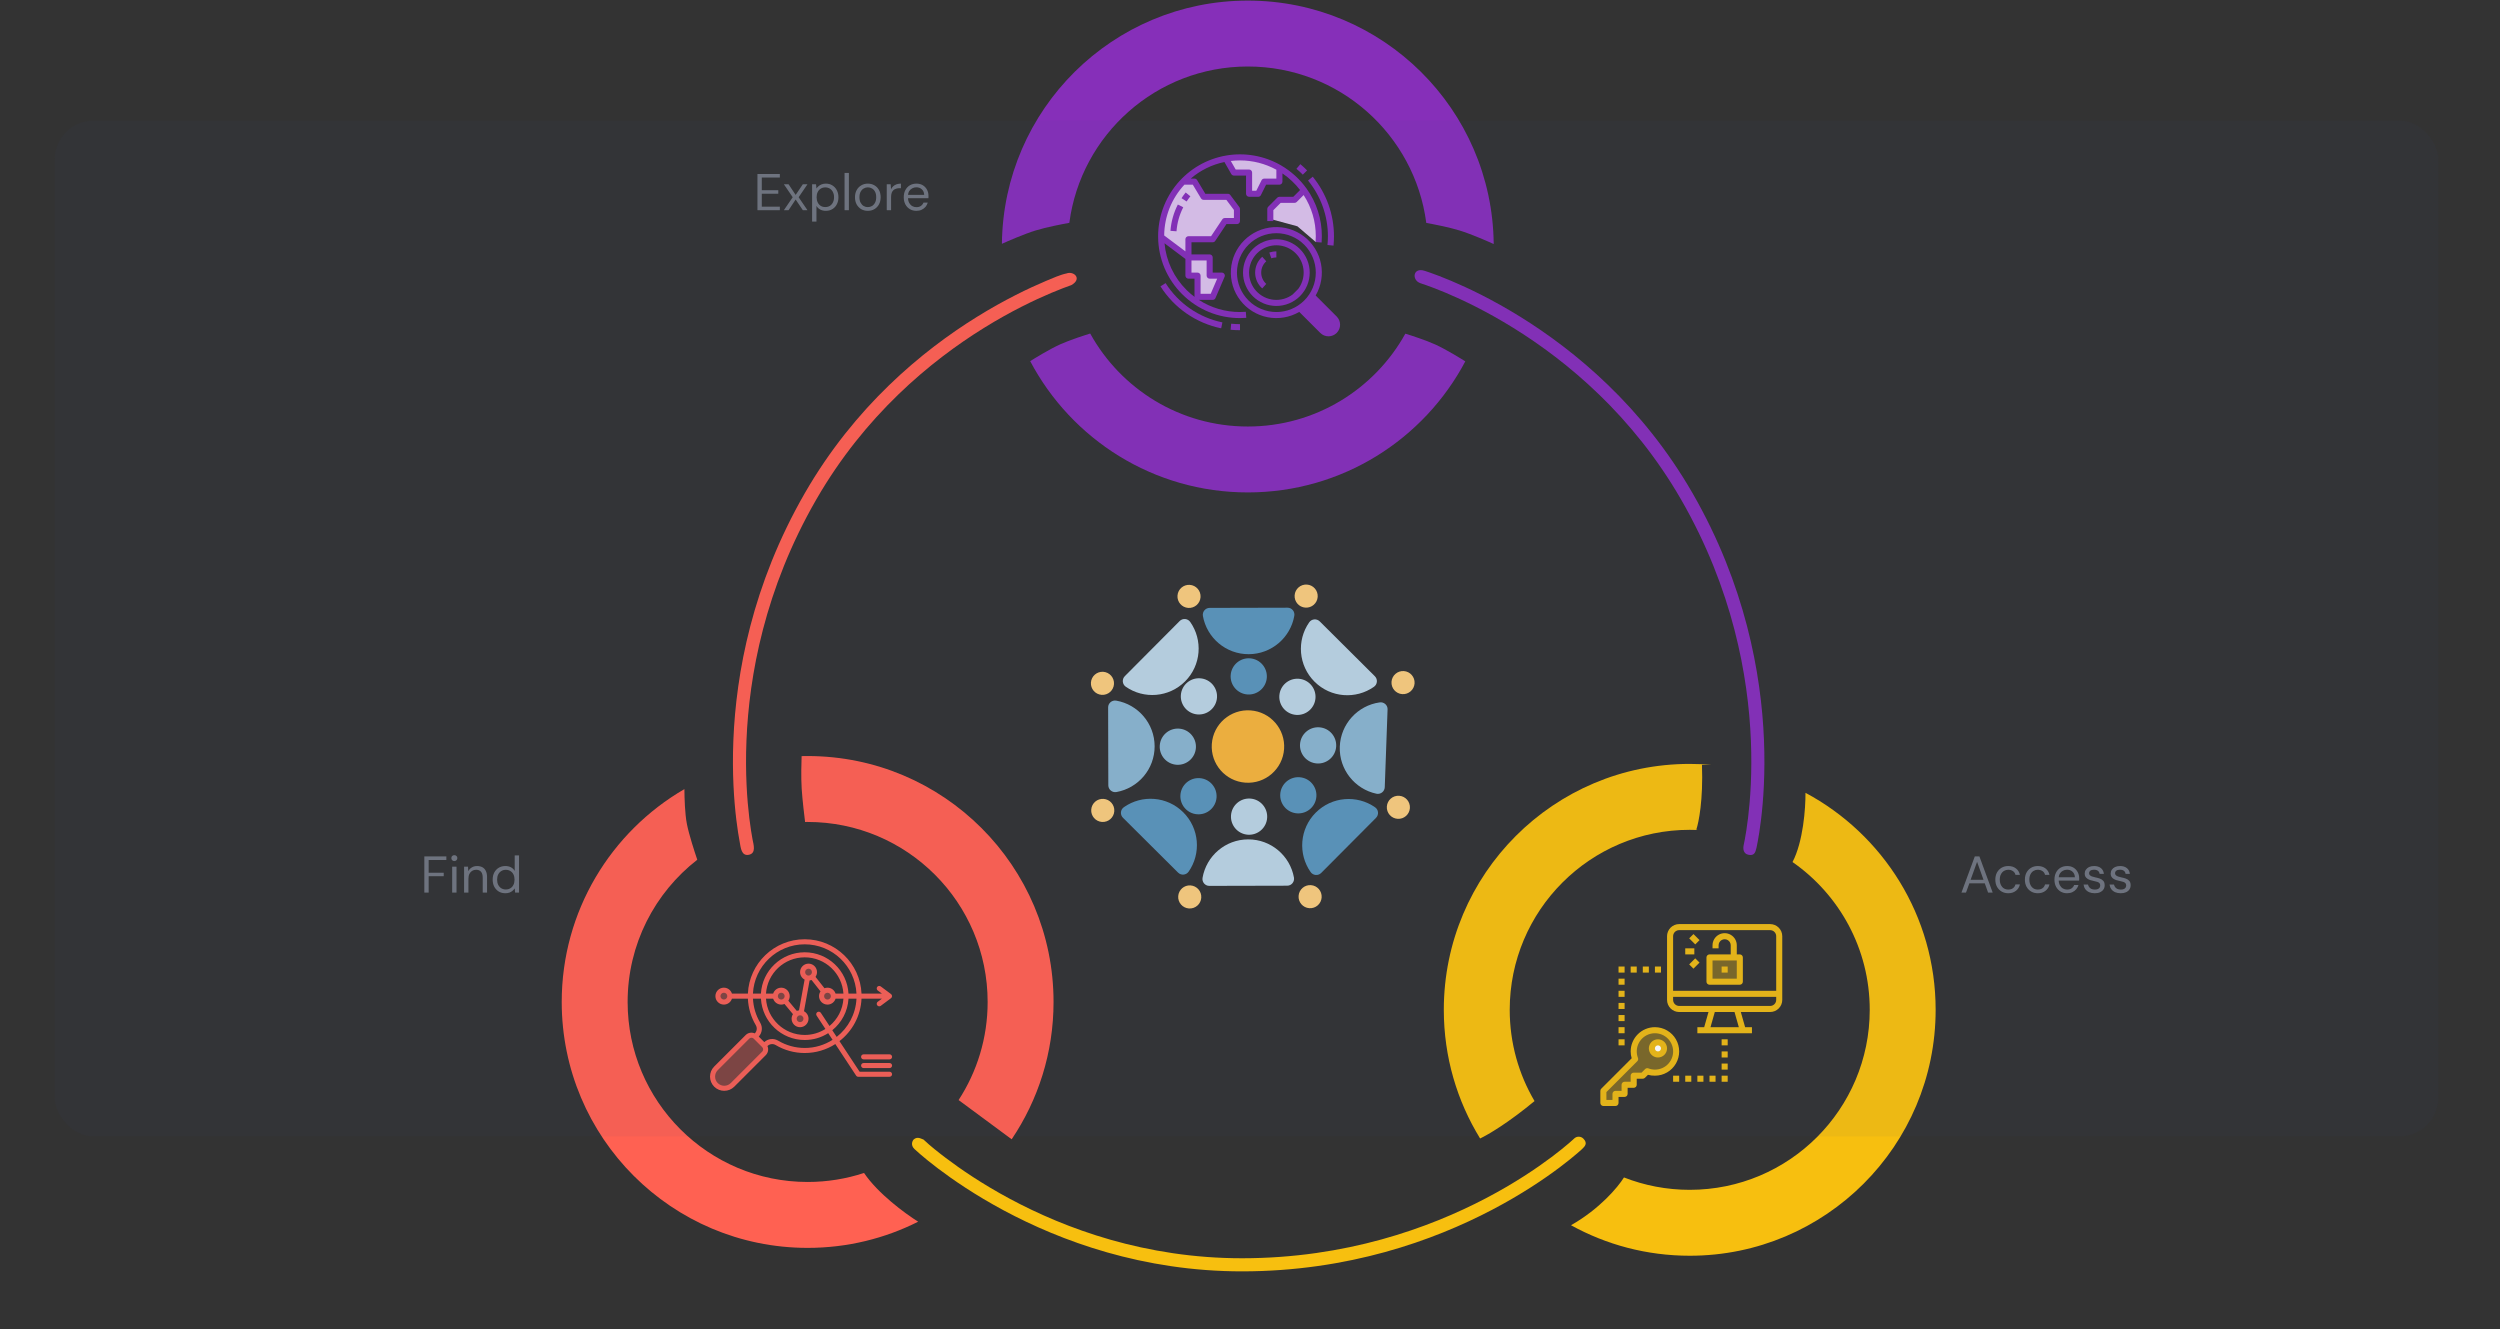 <svg width="773" height="411" viewBox="0 0 773 411" fill="none" xmlns="http://www.w3.org/2000/svg">
<rect x="0" y="0" width="773" height="411" fill="#333333" stroke="none"/>
<path fill-rule="evenodd" clip-rule="evenodd" d="M249.721 254.149C249.457 254.149 249.194 254.151 248.931 254.155C248.721 252.458 248.09 247.221 247.879 243.875C247.653 240.284 247.799 235.405 247.858 233.792C248.477 233.778 249.098 233.77 249.721 233.77C291.715 233.77 325.758 267.813 325.758 309.807C325.758 325.531 320.985 340.141 312.808 352.266L296.397 340.136C302.078 331.411 305.379 320.995 305.379 309.807C305.379 279.068 280.46 254.149 249.721 254.149ZM267.161 362.678C261.675 364.486 255.812 365.465 249.721 365.465C218.982 365.465 194.063 340.546 194.063 309.807C194.063 291.927 202.495 276.015 215.599 265.833C214.799 263.474 213.028 258.08 212.375 254.705C211.77 251.576 211.639 246.785 211.619 243.991C188.937 257.15 173.684 281.697 173.684 309.807C173.684 351.801 207.727 385.844 249.721 385.844C262.011 385.844 273.62 382.928 283.894 377.75C279.735 375.132 271.452 369.033 267.161 362.678Z" fill="#FF6152"/>
<path opacity="0.4" fill-rule="evenodd" clip-rule="evenodd" d="M250.06 301.679C250.819 301.679 251.435 301.064 251.435 300.304C251.435 299.545 250.819 298.929 250.06 298.929C249.301 298.929 248.685 299.545 248.685 300.304C248.685 301.064 249.301 301.679 250.06 301.679ZM225.247 307.992C225.247 308.751 224.632 309.367 223.872 309.367C223.113 309.367 222.497 308.751 222.497 307.992C222.497 307.232 223.113 306.617 223.872 306.617C224.632 306.617 225.247 307.232 225.247 307.992ZM242.81 307.992C242.81 308.751 242.194 309.367 241.435 309.367C240.676 309.367 240.06 308.751 240.06 307.992C240.06 307.232 240.676 306.617 241.435 306.617C242.194 306.617 242.81 307.232 242.81 307.992ZM256.06 309.367C256.819 309.367 257.435 308.751 257.435 307.992C257.435 307.232 256.819 306.617 256.06 306.617C255.301 306.617 254.685 307.232 254.685 307.992C254.685 308.751 255.301 309.367 256.06 309.367ZM248.685 315.225C248.685 315.984 248.069 316.6 247.31 316.6C246.551 316.6 245.935 315.984 245.935 315.225C245.935 314.465 246.551 313.85 247.31 313.85C248.069 313.85 248.685 314.465 248.685 315.225Z" fill="#F46055"/>
<path opacity="0.4" d="M220.341 331.945L221.185 335.382L222.466 336.476L225.872 336.007L236.529 325.726L236.685 323.945L233.341 320.476L231.591 320.195L220.341 331.945Z" fill="#F46055"/>
<path d="M275.046 331.373H265.793L259.563 321.916C263.529 318.846 266.149 314.121 266.383 308.786H272.688L271.392 309.752C271.045 310.01 270.975 310.499 271.233 310.846C271.387 311.053 271.622 311.16 271.861 311.16C272.022 311.16 272.187 311.109 272.327 311.006L275.512 308.632C275.709 308.484 275.826 308.252 275.826 308.003C275.826 307.757 275.709 307.523 275.512 307.375L272.327 305.001C271.98 304.743 271.49 304.816 271.233 305.161C270.975 305.507 271.045 305.997 271.392 306.255L272.688 307.221H266.383C265.973 297.885 258.25 290.416 248.815 290.416C239.379 290.416 231.656 297.885 231.246 307.221H226.317C225.984 306.157 224.991 305.386 223.819 305.386C222.375 305.386 221.201 306.56 221.201 308.003C221.201 309.447 222.375 310.621 223.819 310.621C224.991 310.621 225.984 309.848 226.317 308.786H231.246C231.375 311.681 232.212 314.498 233.688 316.982C234.183 317.814 234.061 318.834 233.384 319.523C232.455 319.106 231.323 319.277 230.564 320.038L220.824 329.779C219.11 331.492 219.11 334.281 220.824 335.997C221.681 336.855 222.806 337.284 223.931 337.284C225.059 337.284 226.184 336.855 227.039 335.997L236.78 326.256C237.541 325.495 237.71 324.365 237.295 323.437C237.984 322.76 239.004 322.638 239.836 323.132C242.543 324.742 245.648 325.593 248.815 325.593C252.3 325.593 255.549 324.576 258.283 322.821L264.715 332.587C264.86 332.807 265.104 332.938 265.369 332.938H275.044C275.475 332.938 275.827 332.589 275.827 332.155C275.827 331.724 275.477 331.372 275.044 331.372L275.046 331.373ZM258.703 320.609L257.344 318.546C260.224 316.212 262.132 312.722 262.357 308.789H264.823C264.591 313.58 262.247 317.825 258.703 320.609H258.703ZM252.497 314.027L255.213 318.155C253.359 319.326 251.168 320.006 248.817 320.006C242.463 320.006 237.249 315.042 236.845 308.789H239.06C239.393 309.851 240.386 310.624 241.558 310.624C241.912 310.624 242.25 310.554 242.557 310.427L245.182 313.577C244.917 313.988 244.762 314.473 244.762 314.995C244.762 316.439 245.936 317.613 247.38 317.613C248.824 317.613 249.998 316.439 249.998 314.995C249.998 313.99 249.429 313.116 248.597 312.677L250.324 303.168C250.537 303.143 250.741 303.091 250.933 303.016L253.701 306.529C253.413 306.949 253.244 307.46 253.244 308.006C253.244 309.45 254.418 310.624 255.862 310.624C257.034 310.624 258.028 309.85 258.361 308.789H260.791C260.573 312.178 258.94 315.187 256.481 317.233L253.802 313.167C253.565 312.806 253.08 312.707 252.719 312.944C252.358 313.181 252.26 313.666 252.497 314.027L252.497 314.027ZM258.361 307.226C258.028 306.164 257.034 305.391 255.862 305.391C255.534 305.391 255.22 305.451 254.929 305.562L252.161 302.048C252.45 301.629 252.618 301.118 252.618 300.572C252.618 299.128 251.444 297.954 250.001 297.954C248.557 297.954 247.383 299.128 247.383 300.572C247.383 301.577 247.952 302.451 248.784 302.89L247.057 312.399C246.82 312.429 246.593 312.488 246.382 312.577L243.757 309.427C244.022 309.017 244.176 308.532 244.176 308.009C244.176 306.565 243.002 305.391 241.558 305.391C240.386 305.391 239.393 306.164 239.06 307.226H236.845C237.251 300.973 242.463 296.009 248.817 296.009C255.171 296.009 260.386 300.973 260.789 307.226H258.359L258.361 307.226ZM255.862 306.954C256.443 306.954 256.917 307.427 256.917 308.009C256.917 308.59 256.443 309.063 255.862 309.063C255.281 309.063 254.807 308.59 254.807 308.009C254.807 307.427 255.281 306.954 255.862 306.954ZM250.001 301.626C249.419 301.626 248.946 301.153 248.946 300.572C248.946 299.99 249.419 299.517 250.001 299.517C250.582 299.517 251.055 299.99 251.055 300.572C251.055 301.153 250.582 301.626 250.001 301.626ZM247.38 313.94C247.962 313.94 248.435 314.414 248.435 314.995C248.435 315.576 247.962 316.05 247.38 316.05C246.799 316.05 246.326 315.576 246.326 314.995C246.326 314.414 246.799 313.94 247.38 313.94ZM241.558 309.061C240.977 309.061 240.504 308.587 240.504 308.006C240.504 307.425 240.977 306.951 241.558 306.951C242.14 306.951 242.613 307.425 242.613 308.006C242.613 308.587 242.14 309.061 241.558 309.061ZM248.817 291.984C257.391 291.984 264.412 298.753 264.82 307.225H262.355C261.949 300.11 256.031 294.445 248.815 294.445C241.599 294.445 235.683 300.11 235.276 307.225H232.81C233.22 298.753 240.24 291.984 248.813 291.984H248.817ZM223.824 309.061C223.243 309.061 222.769 308.587 222.769 308.006C222.769 307.425 223.243 306.951 223.824 306.951C224.405 306.951 224.879 307.425 224.879 308.006C224.879 308.587 224.405 309.061 223.824 309.061ZM235.681 325.15L225.94 334.891C224.836 335.995 223.039 335.995 221.935 334.891C220.831 333.787 220.831 331.989 221.935 330.885L231.675 321.145C232.05 320.77 232.662 320.77 233.037 321.145L235.683 323.791C236.058 324.166 236.058 324.775 235.683 325.152L235.681 325.15ZM248.82 324.027C245.935 324.027 243.106 323.252 240.64 321.787C239.231 320.948 237.516 321.126 236.316 322.216L234.609 320.51C235.699 319.31 235.875 317.594 235.038 316.185C233.705 313.942 232.945 311.399 232.819 308.788H235.282C235.688 315.904 241.606 321.569 248.822 321.569C251.489 321.569 253.978 320.795 256.078 319.459L257.433 321.515C254.944 323.106 251.991 324.03 248.822 324.03L248.82 324.027ZM275.832 326.779C275.832 327.21 275.483 327.562 275.049 327.562H267.027C266.595 327.562 266.244 327.213 266.244 326.779C266.244 326.348 266.593 325.996 267.027 325.996H275.049C275.48 325.996 275.832 326.345 275.832 326.779ZM275.832 329.467C275.832 329.899 275.483 330.25 275.049 330.25H267.027C266.595 330.25 266.244 329.901 266.244 329.467C266.244 329.036 266.593 328.685 267.027 328.685H275.049C275.48 328.685 275.832 329.034 275.832 329.467Z" fill="#F46055"/>
<path fill-rule="evenodd" clip-rule="evenodd" d="M385.822 152.258C414.99 152.258 440.322 135.835 453.075 111.731C451.671 110.849 447.084 108.012 443.75 106.5C440.725 105.128 436.096 103.65 434.535 103.165C425.044 120.288 406.786 131.879 385.822 131.879C364.842 131.879 346.573 120.27 337.088 103.126C335.662 103.568 330.858 105.09 327.75 106.5C324.497 107.975 320.051 110.711 318.533 111.663C331.275 135.804 356.627 152.258 385.822 152.258ZM309.789 75.391C310.234 33.779 344.105 0.184 385.822 0.184C427.561 0.184 461.445 33.814 461.855 75.456C460.066 74.648 454.93 72.378 451.25 71.25C447.948 70.237 443.088 69.306 441.006 68.928C437.435 41.635 414.089 20.563 385.822 20.563C357.564 20.563 334.224 41.622 330.641 68.902C328.65 69.261 323.633 70.213 320.25 71.25C316.665 72.349 311.697 74.532 309.789 75.391Z" fill="#862FB9"/>
<path d="M409.279 102.664L401.904 95.226L405.716 91.664L413.404 98.601V101.226L411.779 103.039L409.279 102.664Z" fill="#862FB9"/>
<path d="M392.654 64.476V67.664L401.154 69.976L406.779 74.789H407.654L408.091 72.289L406.779 65.789L403.404 59.039L400.216 61.726H395.654L392.654 64.476Z" fill="#DBC1EA"/>
<path d="M395.404 56.101V52.226L386.779 48.914H379.341L381.591 53.476H386.466V59.914H388.716L390.779 56.539L395.404 56.101Z" fill="#DBC1EA"/>
<path d="M369.341 56.414H366.216L363.216 59.226L360.029 66.664L359.279 73.539L367.341 80.226L367.654 85.476H370.154V91.914L374.716 92.226L377.466 84.914H374.154V79.289H367.654V74.351L374.716 74.039L378.841 68.601L382.529 68.101V64.664L379.591 60.726H372.029L369.341 56.414Z" fill="#DBC1EA"/>
<path d="M365.585 91.017C367.928 93.351 370.707 95.199 373.765 96.458C376.822 97.716 380.098 98.359 383.404 98.351C384.051 98.351 384.706 98.326 385.35 98.277L385.208 96.408C384.611 96.453 384.004 96.476 383.404 96.476C378.888 96.487 374.466 95.184 370.677 92.726H374.967C375.15 92.726 375.329 92.672 375.483 92.571C375.636 92.47 375.756 92.326 375.828 92.158L378.641 85.595C378.765 85.306 378.735 84.973 378.562 84.71C378.388 84.447 378.094 84.288 377.779 84.288H374.967V79.601C374.967 79.352 374.868 79.114 374.692 78.938C374.516 78.762 374.278 78.663 374.029 78.663H368.404V74.913H374.967C375.28 74.913 375.573 74.757 375.747 74.496L379.218 69.289H382.467C382.715 69.289 382.954 69.19 383.129 69.014C383.305 68.838 383.404 68.6 383.404 68.351V64.601C383.404 64.398 383.338 64.201 383.217 64.039L380.404 60.289C380.227 60.053 379.949 59.914 379.654 59.914H372.685L370.145 55.681C369.976 55.399 369.671 55.226 369.341 55.226H368.167C371.15 52.66 374.737 50.895 378.59 50.097L380.715 53.816C380.797 53.96 380.916 54.079 381.059 54.162C381.202 54.245 381.364 54.289 381.529 54.289H385.279V59.914C385.279 60.162 385.378 60.401 385.554 60.577C385.729 60.752 385.968 60.851 386.217 60.851H389.029C389.203 60.851 389.374 60.803 389.522 60.711C389.67 60.62 389.79 60.489 389.868 60.333L391.483 57.101H395.592C395.84 57.101 396.079 57.002 396.254 56.827C396.43 56.651 396.529 56.412 396.529 56.164V53.622C398.608 55.034 400.45 56.767 401.986 58.756L399.891 60.851H395.592C395.343 60.851 395.104 60.95 394.929 61.126L392.116 63.938C391.94 64.114 391.842 64.353 391.842 64.601V68.351H393.717V64.99L395.98 62.726H400.279C400.528 62.726 400.766 62.627 400.942 62.452L403.086 60.308V60.308C405.547 64.097 406.852 68.521 406.842 73.039C406.842 73.641 406.818 74.247 406.773 74.843L408.643 74.985C408.692 74.343 408.717 73.688 408.717 73.039L408.717 73.039C408.729 67.75 407.073 62.592 403.985 58.299C401.879 55.373 399.179 52.924 396.061 51.114C390.907 48.139 384.869 47.075 379.009 48.109C373.148 49.143 367.839 52.209 364.014 56.767C360.188 61.327 358.092 67.088 358.092 73.039C358.092 73.122 358.092 73.205 358.093 73.284C358.14 79.955 360.835 86.334 365.586 91.018L365.585 91.017ZM366.905 89.686H366.905C362.989 85.824 360.567 80.701 360.068 75.225L366.529 80.07V85.226C366.529 85.474 366.628 85.713 366.803 85.888C366.979 86.064 367.218 86.163 367.466 86.163H369.341V91.791C368.483 91.145 367.669 90.441 366.905 89.685L366.905 89.686ZM374.029 86.163H376.357L374.348 90.851H371.216V85.226C371.216 84.977 371.117 84.739 370.941 84.563C370.766 84.387 370.527 84.288 370.278 84.288H368.403V80.538H373.091V85.226C373.091 85.475 373.19 85.713 373.366 85.889C373.541 86.065 373.78 86.163 374.029 86.163ZM394.654 52.476V55.226H390.904C390.73 55.226 390.559 55.275 390.411 55.366C390.263 55.458 390.143 55.589 390.065 55.744L388.449 58.976H387.154V53.351C387.154 53.103 387.055 52.864 386.879 52.688C386.703 52.513 386.465 52.414 386.216 52.414H382.073L380.564 49.773C381.506 49.659 382.454 49.602 383.404 49.601C387.335 49.6 391.204 50.589 394.654 52.476ZM366.22 57.101H368.811L371.35 61.334C371.519 61.616 371.824 61.789 372.154 61.789H379.185L381.528 64.914V67.414H378.716C378.402 67.414 378.11 67.57 377.936 67.831L374.464 73.039H367.466C367.217 73.039 366.979 73.137 366.803 73.313C366.627 73.489 366.529 73.727 366.529 73.976V77.726L359.969 72.806C360.015 66.974 362.245 61.37 366.22 57.101L366.22 57.101Z" fill="#862FB9"/>
<path d="M368.064 60.696L366.604 59.518C366.149 60.083 365.722 60.669 365.326 61.276L366.896 62.301C367.258 61.747 367.648 61.211 368.064 60.696L368.064 60.696Z" fill="#862FB9"/>
<path d="M363.775 71.515C363.968 68.926 364.677 66.402 365.86 64.09L364.19 63.237V63.237C362.894 65.769 362.117 68.535 361.905 71.372L363.775 71.515Z" fill="#862FB9"/>
<path d="M413.291 97.851L406.805 91.365C408.526 88.411 409.112 84.931 408.455 81.576C407.798 78.221 405.942 75.22 403.234 73.134C400.525 71.047 397.15 70.018 393.739 70.238C390.327 70.459 387.112 71.913 384.695 74.331C382.277 76.748 380.822 79.963 380.602 83.375C380.382 86.786 381.411 90.162 383.498 92.87C385.584 95.578 388.585 97.434 391.94 98.091C395.295 98.748 398.775 98.162 401.729 96.441L408.215 102.927C408.887 103.606 409.802 103.989 410.757 103.991C411.712 103.993 412.628 103.615 413.304 102.94C413.979 102.264 414.357 101.348 414.355 100.393C414.352 99.438 413.97 98.523 413.291 97.851L413.291 97.851ZM382.468 84.291C382.468 81.059 383.752 77.959 386.037 75.673C388.323 73.387 391.423 72.103 394.655 72.103C397.888 72.103 400.987 73.387 403.273 75.673C405.559 77.959 406.843 81.059 406.843 84.291C406.843 87.524 405.559 90.623 403.273 92.909C400.988 95.195 397.888 96.479 394.655 96.479C391.424 96.475 388.326 95.19 386.041 92.905C383.757 90.621 382.471 87.523 382.468 84.291L382.468 84.291ZM411.965 101.602C411.643 101.923 411.207 102.104 410.753 102.104C410.298 102.104 409.862 101.923 409.541 101.601L403.308 95.368H403.308C404.211 94.661 405.025 93.847 405.732 92.944L411.965 99.177V99.177C412.287 99.499 412.468 99.935 412.468 100.39C412.468 100.845 412.287 101.281 411.965 101.602Z" fill="#862FB9"/>
<path d="M394.654 73.976C391.919 73.976 389.296 75.063 387.362 76.997C385.428 78.931 384.341 81.554 384.341 84.289C384.341 87.024 385.428 89.647 387.362 91.581C389.296 93.515 391.919 94.601 394.654 94.601C397.389 94.601 400.012 93.515 401.946 91.581C403.88 89.647 404.966 87.024 404.966 84.289C404.963 81.555 403.876 78.933 401.942 77C400.009 75.067 397.388 73.98 394.654 73.976L394.654 73.976ZM386.216 84.289C386.215 82.501 386.781 80.76 387.834 79.315C388.886 77.87 390.37 76.797 392.072 76.25C393.773 75.703 395.605 75.71 397.302 76.271C398.999 76.832 400.474 77.918 401.514 79.371C402.555 80.824 403.107 82.571 403.091 84.358C403.075 86.145 402.492 87.881 401.425 89.316L399.681 91.06C398 92.311 395.913 92.89 393.828 92.686C391.743 92.482 389.808 91.509 388.401 89.957C386.994 88.404 386.215 86.384 386.216 84.289L386.216 84.289Z" fill="#862FB9"/>
<path d="M393.091 79.868C393.593 79.691 394.122 79.601 394.654 79.601V77.726C393.909 77.725 393.169 77.852 392.467 78.1L393.091 79.868Z" fill="#862FB9"/>
<path d="M391.529 80.795L390.278 79.398C388.886 80.642 388.091 82.421 388.091 84.289C388.091 86.156 388.886 87.935 390.278 89.18L391.529 87.783C390.534 86.894 389.966 85.623 389.966 84.289C389.966 82.955 390.534 81.684 391.529 80.795Z" fill="#862FB9"/>
<path d="M377.965 99.681C374.372 98.94 370.965 97.483 367.947 95.397C364.929 93.31 362.363 90.637 360.401 87.537L358.816 88.538C360.913 91.852 363.657 94.709 366.883 96.939C370.109 99.17 373.751 100.727 377.592 101.519L377.965 99.681Z" fill="#862FB9"/>
<path d="M383.404 100.226C382.497 100.226 381.581 100.181 380.684 100.092L380.499 101.958C381.458 102.053 382.435 102.101 383.404 102.101L383.404 100.226Z" fill="#862FB9"/>
<path d="M412.321 75.944C412.416 74.985 412.465 74.007 412.465 73.039C412.46 66.329 410.139 59.827 405.894 54.632L404.443 55.82C408.415 60.68 410.586 66.762 410.59 73.039C410.59 73.946 410.544 74.861 410.455 75.759L412.321 75.944Z" fill="#862FB9"/>
<path d="M400.86 52.195C401.54 52.764 402.199 53.374 402.82 54.008L404.159 52.695C403.495 52.018 402.791 51.367 402.065 50.758L400.86 52.195Z" fill="#862FB9"/>
<path fill-rule="evenodd" clip-rule="evenodd" d="M522.463 388.274C564.457 388.274 598.5 354.231 598.5 312.237C598.5 283.183 582.205 257.935 558.255 245.134C558.292 249.956 557.544 260.255 554.248 266.542C568.679 276.599 578.121 293.315 578.121 312.237C578.121 342.976 553.202 367.895 522.463 367.895C515.289 367.895 508.431 366.538 502.134 364.066C500.286 367.037 494.663 373.781 485.754 378.842C496.637 384.853 509.151 388.274 522.463 388.274ZM524.867 256.63L524.5 256.5C525.25 254.333 526.65 247.3 526.25 236.5H529.26C527.021 236.302 524.754 236.2 522.463 236.2C480.469 236.2 446.426 270.243 446.426 312.237C446.426 326.819 450.531 340.442 457.648 352.014C460.19 350.812 466.31 347.214 474.478 340.455C469.602 332.181 466.805 322.536 466.805 312.237C466.805 281.498 491.724 256.58 522.463 256.58C523.268 256.58 524.07 256.597 524.867 256.63Z" fill="#F7BF0F"/>
<path opacity="0.4" d="M499.247 340.382L495.966 341.07L495.497 337.632L505.154 327.664L504.841 325.539L506.404 321.414L510.622 318.601L515.997 319.695L518.31 324.257L517.122 329.07L512.747 331.632L509.654 331.195L507.622 332.414L505.716 332.882L505.154 334.757L502.872 335.414L502.435 337.632L500.279 338.101L499.247 340.382Z" fill="#ECB915"/>
<circle cx="512.639" cy="324.164" r="1.438" fill="white"/>
<path d="M511.701 317.601C509.712 317.601 507.804 318.391 506.398 319.798C504.991 321.204 504.201 323.112 504.201 325.101C504.201 325.819 504.305 326.533 504.51 327.22L495.135 336.595C494.939 336.772 494.827 337.024 494.826 337.289V341.039C494.826 341.288 494.925 341.526 495.101 341.702C495.276 341.878 495.515 341.976 495.763 341.976H499.513C499.762 341.976 500.001 341.878 500.176 341.702C500.352 341.526 500.451 341.288 500.451 341.039V339.164H502.326C502.575 339.164 502.813 339.065 502.989 338.889C503.165 338.714 503.263 338.475 503.263 338.226V336.351H505.138C505.387 336.351 505.626 336.253 505.801 336.077C505.977 335.901 506.076 335.663 506.076 335.414V333.539H507.951C508.2 333.54 508.44 333.442 508.617 333.267L509.554 332.33C510.253 332.524 510.976 332.616 511.701 332.601C514.38 332.601 516.856 331.172 518.196 328.851C519.536 326.531 519.536 323.672 518.196 321.351C516.856 319.031 514.38 317.601 511.701 317.601L511.701 317.601ZM511.701 330.726C511.008 330.724 510.322 330.594 509.676 330.342C509.506 330.276 509.321 330.262 509.143 330.3C508.964 330.339 508.801 330.428 508.673 330.557L507.567 331.664H505.139C504.89 331.664 504.652 331.763 504.476 331.938C504.3 332.114 504.201 332.353 504.201 332.601V334.476H502.326C502.078 334.476 501.839 334.575 501.663 334.751C501.487 334.927 501.389 335.165 501.389 335.414V337.289H499.514C499.265 337.289 499.027 337.388 498.851 337.563C498.675 337.739 498.576 337.978 498.576 338.226V340.101H496.701V337.673L506.245 328.129C506.375 328.001 506.464 327.838 506.502 327.66C506.541 327.481 506.526 327.296 506.461 327.126C505.88 325.622 505.973 323.941 506.716 322.51C507.459 321.079 508.78 320.035 510.344 319.644C511.908 319.253 513.565 319.552 514.894 320.464C516.222 321.377 517.096 322.817 517.292 324.417C517.488 326.017 516.988 327.625 515.919 328.831C514.849 330.038 513.314 330.728 511.701 330.726L511.701 330.726Z" fill="#ECB915"/>
<path d="M512.639 321.351C511.893 321.351 511.177 321.647 510.65 322.175C510.122 322.702 509.826 323.418 509.826 324.164C509.826 324.91 510.122 325.625 510.65 326.152C511.177 326.68 511.893 326.976 512.639 326.976C513.385 326.976 514.1 326.68 514.627 326.152C515.155 325.625 515.451 324.91 515.451 324.164C515.451 323.418 515.155 322.702 514.627 322.175C514.1 321.647 513.385 321.351 512.639 321.351ZM512.639 325.101C512.39 325.101 512.152 325.002 511.976 324.827C511.8 324.651 511.701 324.412 511.701 324.164C511.701 323.915 511.8 323.677 511.976 323.501C512.152 323.325 512.39 323.226 512.639 323.226C512.887 323.226 513.126 323.325 513.302 323.501C513.477 323.677 513.576 323.915 513.576 324.164C513.576 324.412 513.477 324.651 513.302 324.827C513.126 325.002 512.887 325.101 512.639 325.101Z" fill="#ECB915"/>
<path d="M547.326 285.726H519.201C518.207 285.726 517.253 286.121 516.55 286.825C515.846 287.528 515.451 288.482 515.451 289.476V309.164C515.451 310.158 515.846 311.112 516.55 311.815C517.253 312.519 518.207 312.914 519.201 312.914H528.267L526.935 317.601H524.826V319.476H541.701V317.601H539.592L538.26 312.914H547.326C548.32 312.914 549.274 312.519 549.977 311.815C550.681 311.112 551.076 310.158 551.076 309.164V289.476C551.076 288.482 550.681 287.528 549.977 286.825C549.274 286.121 548.32 285.726 547.326 285.726H547.326ZM517.326 289.476C517.326 288.979 517.524 288.502 517.875 288.15C518.227 287.799 518.704 287.601 519.201 287.601H547.326C547.823 287.601 548.3 287.799 548.652 288.15C549.004 288.502 549.201 288.979 549.201 289.476V306.351H517.326V289.476ZM537.642 317.601H528.886L530.217 312.914H536.311L537.642 317.601ZM547.326 311.039H519.201C518.704 311.039 518.227 310.841 517.875 310.489C517.524 310.138 517.326 309.661 517.326 309.164V308.226H549.201V309.164C549.201 309.661 549.004 310.138 548.652 310.489C548.3 310.841 547.823 311.039 547.326 311.039Z" fill="#ECB915"/>
<path opacity="0.4" d="M528.67 296.039V303.539H537.857V296.039H528.67Z" fill="#ECB915"/>
<path d="M537.951 295.101H537.014V292.289C537.014 290.949 536.299 289.711 535.139 289.041C533.978 288.371 532.549 288.371 531.389 289.041C530.228 289.711 529.514 290.949 529.514 292.289V293.226H531.389V292.289C531.389 291.619 531.746 291 532.326 290.665C532.906 290.33 533.621 290.33 534.201 290.665C534.781 291 535.139 291.619 535.139 292.289V295.101H528.576C528.328 295.101 528.089 295.2 527.913 295.376C527.738 295.552 527.639 295.79 527.639 296.039V303.539C527.639 303.787 527.738 304.026 527.913 304.202C528.089 304.377 528.328 304.476 528.576 304.476H537.951C538.2 304.476 538.438 304.377 538.614 304.202C538.79 304.026 538.889 303.787 538.889 303.539V296.039C538.889 295.79 538.79 295.552 538.614 295.376C538.438 295.2 538.2 295.101 537.951 295.101ZM537.014 302.601H529.514V296.976H537.014V302.601Z" fill="#ECB915"/>
<path d="M532.326 298.851H534.201V300.726H532.326V298.851Z" fill="#ECB915"/>
<path fill-rule="evenodd" clip-rule="evenodd" d="M522.295 290.137L523.621 288.811L525.497 290.687L524.171 292.013L522.295 290.137ZM521.076 293.226H523.889V295.101H521.076V293.226ZM524.168 296.312L522.292 298.188L523.618 299.513L525.494 297.637L524.168 296.312Z" fill="#ECB915"/>
<path fill-rule="evenodd" clip-rule="evenodd" d="M502.326 298.851H500.451V300.726H502.326V298.851ZM504.201 298.851H506.076V300.726H504.201V298.851ZM509.826 298.851H507.951V300.726H509.826V298.851ZM513.576 298.851H511.701V300.726H513.576V298.851ZM500.451 302.601H502.326V304.476H500.451V302.601ZM502.326 306.351H500.451V308.226H502.326V306.351ZM500.451 310.101H502.326V311.976H500.451V310.101ZM502.326 313.851H500.451V315.726H502.326V313.851ZM500.451 317.601H502.326V319.476H500.451V317.601ZM502.326 321.351H500.451V323.226H502.326V321.351ZM521.076 332.601H522.951V334.476H521.076V332.601ZM526.701 332.601H524.826V334.476H526.701V332.601ZM528.576 332.601H530.451V334.476H528.576V332.601ZM534.201 332.601H532.326V334.476H534.201V332.601ZM532.326 328.851H534.201V330.726H532.326V328.851ZM534.201 325.101H532.326V326.976H534.201V325.101ZM532.326 321.351H534.201V323.226H532.326V321.351ZM519.201 332.601H517.326V334.476H519.201V332.601Z" fill="#ECB915"/>
<path d="M323.537 86.812C318.119 89.096 310.59 92.691 302.104 97.953C285.135 108.473 264.293 125.684 248.883 152.425C232.507 180.842 227.585 208.395 226.758 228.841C226.344 239.064 226.953 247.519 227.668 253.43C228.026 256.386 228.41 258.708 228.708 260.299C229.035 262.049 229.201 264.874 231.671 264.269C233.853 263.735 232.978 261.099 232.689 259.555C232.407 258.043 232.036 255.807 231.689 252.943C230.996 247.215 230.401 238.98 230.805 229.005C231.613 209.054 236.415 182.174 252.393 154.447C267.385 128.432 287.675 111.665 304.238 101.395C312.517 96.262 319.854 92.76 325.11 90.545C327.738 89.438 329.843 88.652 331.285 88.146C334.743 86.157 331.975 83.726 329.815 84.536C327.925 84.908 325.273 86.08 323.537 86.812Z" fill="#FF6152"/>
<path d="M440.489 83.734C440.894 83.864 441.483 84.059 442.24 84.324C443.753 84.856 445.936 85.67 448.646 86.812C454.064 89.096 461.593 92.691 470.079 97.953C487.048 108.473 507.89 125.684 523.3 152.425C539.676 180.842 544.598 208.395 545.425 228.841C545.839 239.064 545.23 247.519 544.515 253.43C544.157 256.386 543.772 258.708 543.475 260.299C543.327 261.094 543.2 261.707 543.11 262.125C542.773 263.678 542.336 264.716 540.512 264.269C539.055 263.913 538.886 262.489 539.151 261.267C539.233 260.886 539.352 260.311 539.494 259.555C539.776 258.043 540.147 255.807 540.494 252.943C541.187 247.215 541.782 238.98 541.378 229.005C540.57 209.054 535.768 182.174 519.79 154.448C504.798 128.432 484.508 111.665 467.945 101.395C459.666 96.262 452.329 92.76 447.073 90.545C444.445 89.438 442.34 88.652 440.898 88.146C440.177 87.893 439.623 87.71 439.252 87.591C436.422 86.683 436.818 82.557 440.489 83.734Z" fill="#862FB9"/>
<path d="M284.629 356.955C285.845 358 287.643 359.484 289.986 361.26C294.673 364.81 301.551 369.533 310.351 374.251C327.946 383.686 353.272 393.13 384.136 393.105C416.933 393.079 443.256 383.565 461.377 374.059C470.437 369.305 477.455 364.551 482.216 360.975C484.597 359.187 486.416 357.694 487.645 356.641C488.259 356.115 488.727 355.699 489.043 355.411C490.22 354.343 490.9 353.446 489.601 352.089C488.828 351.281 487.546 351.253 486.739 352.026L486.738 352.027L486.735 352.029C486.599 352.158 486.46 352.285 486.321 352.411C486.032 352.674 485.594 353.064 485.01 353.564C483.842 354.565 482.091 356.004 479.784 357.736C475.17 361.201 468.335 365.834 459.495 370.472C441.813 379.747 416.133 389.029 384.132 389.054C354.107 389.079 329.44 379.891 312.265 370.681C303.68 366.078 296.979 361.475 292.432 358.031C290.068 356.24 287.709 354.394 285.55 352.353C284.077 351.709 283.486 351.608 282.575 352.266C282.102 352.703 281.466 354.056 282.753 355.282C283.359 355.86 283.993 356.41 284.629 356.955Z" fill="#F7BF0F"/>
<path d="M385.084 242.001C391.256 242.433 396.608 237.78 397.04 231.608C397.472 225.437 392.818 220.084 386.647 219.653C380.476 219.221 375.123 223.874 374.691 230.046C374.26 236.217 378.913 241.57 385.084 242.001Z" fill="#F5B33C"/>
<path d="M404.84 280.813C406.809 280.951 408.516 279.466 408.654 277.498C408.792 275.529 407.307 273.821 405.339 273.684C403.37 273.546 401.662 275.031 401.525 276.999C401.387 278.968 402.871 280.675 404.84 280.813Z" fill="#F9CC7D"/>
<path d="M432.127 253.182C434.096 253.32 435.803 251.836 435.941 249.867C436.079 247.898 434.595 246.191 432.626 246.053C430.657 245.915 428.95 247.4 428.812 249.368C428.674 251.337 430.159 253.045 432.127 253.182Z" fill="#F9CC7D"/>
<path d="M433.572 214.625C435.54 214.763 437.248 213.279 437.385 211.31C437.523 209.341 436.039 207.634 434.07 207.496C432.101 207.358 430.394 208.843 430.256 210.812C430.118 212.78 431.603 214.488 433.572 214.625Z" fill="#F9CC7D"/>
<path d="M403.614 187.879C405.583 188.017 407.291 186.532 407.428 184.564C407.566 182.595 406.081 180.887 404.113 180.75C402.144 180.612 400.437 182.097 400.299 184.065C400.161 186.034 401.646 187.741 403.614 187.879Z" fill="#F9CC7D"/>
<path d="M367.394 187.969C369.363 188.107 371.07 186.622 371.208 184.653C371.345 182.685 369.861 180.977 367.892 180.84C365.924 180.702 364.216 182.186 364.078 184.155C363.941 186.124 365.425 187.831 367.394 187.969Z" fill="#F9CC7D"/>
<path d="M340.63 214.849C342.599 214.987 344.307 213.503 344.444 211.534C344.582 209.565 343.098 207.858 341.129 207.72C339.16 207.582 337.453 209.067 337.315 211.035C337.177 213.004 338.662 214.712 340.63 214.849Z" fill="#F9CC7D"/>
<path d="M340.725 254.146C342.694 254.284 344.402 252.799 344.539 250.831C344.677 248.862 343.193 247.154 341.224 247.017C339.255 246.879 337.548 248.363 337.41 250.332C337.272 252.301 338.757 254.008 340.725 254.146Z" fill="#F9CC7D"/>
<path d="M367.619 280.898C369.587 281.036 371.295 279.552 371.433 277.583C371.57 275.614 370.086 273.907 368.117 273.769C366.149 273.631 364.441 275.116 364.303 277.085C364.166 279.053 365.65 280.761 367.619 280.898Z" fill="#F9CC7D"/>
<path d="M385.824 258.092C388.91 258.308 391.587 255.981 391.802 252.896C392.018 249.81 389.692 247.134 386.606 246.918C383.52 246.702 380.844 249.029 380.628 252.114C380.412 255.2 382.739 257.876 385.824 258.092Z" fill="#BBD3E2"/>
<path d="M398.002 273.856C399.331 273.854 400.327 272.648 400.091 271.338C398.886 264.614 393.002 259.518 385.932 259.536C378.862 259.554 373.003 264.676 371.829 271.406C371.6 272.719 372.601 273.922 373.93 273.913L397.996 273.856L398.002 273.856Z" fill="#BBD3E2"/>
<path d="M385.721 214.73C388.807 214.946 391.484 212.62 391.699 209.534C391.915 206.448 389.589 203.772 386.503 203.556C383.417 203.34 380.741 205.667 380.525 208.753C380.309 211.838 382.636 214.515 385.721 214.73Z" fill="#5B95BA"/>
<path d="M374.028 187.956C372.699 187.959 371.703 189.165 371.939 190.474C373.144 197.198 379.028 202.295 386.098 202.276C393.162 202.258 399.027 197.137 400.201 190.406C400.43 189.093 399.429 187.891 398.1 187.899L374.034 187.957L374.028 187.956Z" fill="#5B95BA"/>
<path d="M363.794 236.466C366.88 236.682 369.556 234.355 369.772 231.269C369.988 228.184 367.661 225.507 364.575 225.291C361.49 225.076 358.813 227.402 358.598 230.488C358.382 233.574 360.708 236.25 363.794 236.466Z" fill="#8BB4CE"/>
<path d="M342.692 242.81C342.695 244.14 343.9 245.136 345.21 244.899C351.934 243.695 357.03 237.811 357.012 230.741C356.994 223.677 351.873 217.811 345.142 216.637C343.829 216.408 342.627 217.409 342.635 218.739L342.693 242.804L342.692 242.81Z" fill="#8BB4CE"/>
<path d="M407.165 236.06C410.251 236.275 412.927 233.949 413.143 230.863C413.359 227.777 411.032 225.101 407.946 224.885C404.861 224.669 402.184 226.996 401.968 230.082C401.753 233.167 404.079 235.844 407.165 236.06Z" fill="#8BB4CE"/>
<path d="M429.044 219.363C429.095 218.032 427.923 216.99 426.604 217.178C419.839 218.124 414.524 223.807 414.263 230.87C414.007 237.933 418.901 243.985 425.577 245.417C426.875 245.699 428.116 244.742 428.167 243.411L429.038 219.363L429.044 219.363Z" fill="#8BB4CE"/>
<path d="M370.18 251.777C373.265 251.992 375.942 249.666 376.157 246.58C376.373 243.494 374.047 240.818 370.961 240.602C367.875 240.387 365.199 242.713 364.983 245.799C364.767 248.885 367.094 251.561 370.18 251.777Z" fill="#5B95BA"/>
<path d="M364.27 269.816C365.211 270.752 366.771 270.605 367.527 269.514C371.43 263.91 370.87 256.146 365.86 251.159C360.851 246.171 353.085 245.652 347.5 249.583C346.409 250.347 346.271 251.905 347.212 252.847L364.269 269.822L364.27 269.816Z" fill="#5B95BA"/>
<path d="M400.771 221.046C403.856 221.262 406.533 218.935 406.749 215.849C406.964 212.764 404.638 210.087 401.552 209.871C398.466 209.656 395.79 211.982 395.574 215.068C395.358 218.154 397.685 220.83 400.771 221.046Z" fill="#BBD3E2"/>
<path d="M408.055 192.13C407.114 191.193 405.554 191.341 404.798 192.432C400.895 198.036 401.455 205.8 406.465 210.787C411.474 215.774 419.24 216.294 424.825 212.363C425.916 211.599 426.054 210.041 425.113 209.099L408.056 192.124L408.055 192.13Z" fill="#BBD3E2"/>
<path d="M370.318 220.907C373.404 221.123 376.08 218.796 376.296 215.711C376.512 212.625 374.185 209.948 371.099 209.733C368.013 209.517 365.337 211.843 365.121 214.929C364.906 218.015 367.232 220.691 370.318 220.907Z" fill="#BBD3E2"/>
<path d="M347.787 209.08C346.851 210.021 346.998 211.581 348.089 212.337C353.693 216.24 361.457 215.68 366.444 210.67C371.431 205.661 371.951 197.895 368.02 192.31C367.256 191.219 365.698 191.081 364.756 192.022L347.781 209.079L347.787 209.08Z" fill="#BBD3E2"/>
<path d="M401.05 251.492C404.135 251.708 406.812 249.381 407.027 246.296C407.243 243.21 404.917 240.533 401.831 240.318C398.745 240.102 396.069 242.428 395.853 245.514C395.637 248.6 397.964 251.276 401.05 251.492Z" fill="#5B95BA"/>
<path d="M425.474 252.866C426.41 251.925 426.263 250.365 425.171 249.609C419.567 245.706 411.804 246.266 406.816 251.276C401.829 256.285 401.31 264.051 405.24 269.636C406.005 270.727 407.562 270.865 408.504 269.924L425.48 252.867L425.474 252.866Z" fill="#5B95BA"/>
<path d="M234.2 65V53.8H241.128V54.904H235.544V58.808H240.648V59.896H235.544V63.896H241.128V65H234.2ZM242.367 65L245.103 60.984L242.367 56.968H243.823L246.015 60.264L248.239 56.968H249.679L246.943 60.984L249.679 65H248.239L246.015 61.688L243.823 65H242.367ZM251.104 68.52V56.968H252.32L252.448 58.28C252.619 58.024 252.837 57.784 253.104 57.56C253.371 57.325 253.691 57.139 254.064 57C254.437 56.851 254.869 56.776 255.36 56.776C256.139 56.776 256.816 56.963 257.392 57.336C257.979 57.699 258.432 58.2 258.752 58.84C259.083 59.469 259.248 60.189 259.248 61C259.248 61.811 259.083 62.531 258.752 63.16C258.432 63.789 257.979 64.285 257.392 64.648C256.805 65.011 256.123 65.192 255.344 65.192C254.693 65.192 254.117 65.059 253.616 64.792C253.115 64.525 252.725 64.152 252.448 63.672V68.52H251.104ZM255.184 64.024C255.717 64.024 256.187 63.901 256.592 63.656C256.997 63.4 257.312 63.043 257.536 62.584C257.771 62.125 257.888 61.592 257.888 60.984C257.888 60.376 257.771 59.843 257.536 59.384C257.312 58.925 256.997 58.573 256.592 58.328C256.187 58.072 255.717 57.944 255.184 57.944C254.651 57.944 254.181 58.072 253.776 58.328C253.371 58.573 253.056 58.925 252.832 59.384C252.608 59.843 252.496 60.376 252.496 60.984C252.496 61.592 252.608 62.125 252.832 62.584C253.056 63.043 253.371 63.4 253.776 63.656C254.181 63.901 254.651 64.024 255.184 64.024ZM261.135 65V53.48H262.479V65H261.135ZM268.314 65.192C267.567 65.192 266.895 65.021 266.298 64.68C265.7 64.328 265.226 63.837 264.874 63.208C264.532 62.579 264.362 61.837 264.362 60.984C264.362 60.131 264.538 59.389 264.89 58.76C265.242 58.131 265.716 57.645 266.314 57.304C266.922 56.952 267.599 56.776 268.346 56.776C269.103 56.776 269.78 56.952 270.378 57.304C270.975 57.645 271.444 58.131 271.786 58.76C272.127 59.389 272.298 60.131 272.298 60.984C272.298 61.837 272.122 62.579 271.77 63.208C271.428 63.837 270.954 64.328 270.346 64.68C269.748 65.021 269.071 65.192 268.314 65.192ZM268.314 64.04C268.783 64.04 269.215 63.928 269.61 63.704C270.004 63.469 270.319 63.128 270.554 62.68C270.799 62.221 270.922 61.656 270.922 60.984C270.922 60.301 270.804 59.736 270.57 59.288C270.335 58.84 270.02 58.504 269.626 58.28C269.231 58.045 268.804 57.928 268.346 57.928C267.898 57.928 267.471 58.045 267.066 58.28C266.671 58.504 266.351 58.84 266.106 59.288C265.86 59.736 265.738 60.301 265.738 60.984C265.738 61.656 265.86 62.221 266.106 62.68C266.351 63.128 266.666 63.469 267.05 63.704C267.444 63.928 267.866 64.04 268.314 64.04ZM274.182 65V56.968H275.398L275.51 58.504C275.691 58.141 275.921 57.832 276.198 57.576C276.486 57.32 276.827 57.123 277.222 56.984C277.617 56.845 278.065 56.776 278.566 56.776V58.184H278.102C277.761 58.184 277.435 58.232 277.126 58.328C276.817 58.413 276.539 58.557 276.294 58.76C276.059 58.952 275.873 59.224 275.734 59.576C275.595 59.928 275.526 60.36 275.526 60.872V65H274.182ZM283.328 65.192C282.581 65.192 281.915 65.016 281.328 64.664C280.741 64.312 280.277 63.821 279.936 63.192C279.605 62.563 279.44 61.827 279.44 60.984C279.44 60.131 279.605 59.395 279.936 58.776C280.267 58.147 280.725 57.656 281.312 57.304C281.909 56.952 282.592 56.776 283.36 56.776C284.149 56.776 284.821 56.952 285.376 57.304C285.931 57.656 286.352 58.115 286.64 58.68C286.939 59.245 287.088 59.869 287.088 60.552C287.088 60.659 287.088 60.771 287.088 60.888C287.088 61.005 287.083 61.139 287.072 61.288H280.448V60.248H285.76C285.728 59.512 285.483 58.941 285.024 58.536C284.576 58.12 284.011 57.912 283.328 57.912C282.88 57.912 282.459 58.019 282.064 58.232C281.669 58.435 281.349 58.733 281.104 59.128C280.869 59.523 280.752 60.019 280.752 60.616V61.064C280.752 61.725 280.875 62.28 281.12 62.728C281.365 63.165 281.68 63.496 282.064 63.72C282.459 63.944 282.88 64.056 283.328 64.056C283.893 64.056 284.357 63.933 284.72 63.688C285.093 63.432 285.365 63.085 285.536 62.648H286.864C286.725 63.139 286.496 63.576 286.176 63.96C285.856 64.333 285.456 64.632 284.976 64.856C284.507 65.08 283.957 65.192 283.328 65.192Z" fill="#71767F"/>
<path d="M131.2 276V264.8H138.016V265.904H132.544V269.84H137.2V270.928H132.544V276H131.2ZM139.811 276V267.968H141.155V276H139.811ZM140.483 266.24C140.216 266.24 139.992 266.155 139.811 265.984C139.64 265.803 139.555 265.579 139.555 265.312C139.555 265.045 139.64 264.832 139.811 264.672C139.992 264.501 140.216 264.416 140.483 264.416C140.739 264.416 140.957 264.501 141.139 264.672C141.32 264.832 141.411 265.045 141.411 265.312C141.411 265.579 141.32 265.803 141.139 265.984C140.957 266.155 140.739 266.24 140.483 266.24ZM143.495 276V267.968H144.711L144.791 269.376C145.047 268.875 145.409 268.485 145.879 268.208C146.359 267.92 146.903 267.776 147.511 267.776C148.14 267.776 148.684 267.899 149.143 268.144C149.601 268.389 149.959 268.768 150.215 269.28C150.471 269.792 150.599 270.437 150.599 271.216V276H149.255V271.36C149.255 270.549 149.079 269.941 148.727 269.536C148.375 269.131 147.868 268.928 147.207 268.928C146.759 268.928 146.353 269.04 145.991 269.264C145.639 269.477 145.356 269.792 145.143 270.208C144.94 270.624 144.839 271.131 144.839 271.728V276H143.495ZM156.251 276.192C155.472 276.192 154.784 276.011 154.187 275.648C153.6 275.275 153.141 274.773 152.811 274.144C152.491 273.504 152.331 272.779 152.331 271.968C152.331 271.157 152.491 270.437 152.811 269.808C153.141 269.179 153.6 268.683 154.187 268.32C154.784 267.957 155.477 267.776 156.266 267.776C156.917 267.776 157.493 267.909 157.995 268.176C158.496 268.443 158.88 268.816 159.147 269.296V264.48H160.491V276H159.275L159.147 274.688C158.976 274.944 158.757 275.189 158.491 275.424C158.235 275.648 157.92 275.835 157.547 275.984C157.173 276.123 156.741 276.192 156.251 276.192ZM156.395 275.024C156.928 275.024 157.397 274.901 157.803 274.656C158.219 274.4 158.539 274.043 158.763 273.584C158.987 273.125 159.099 272.592 159.099 271.984C159.099 271.376 158.987 270.843 158.763 270.384C158.539 269.925 158.219 269.573 157.803 269.328C157.397 269.072 156.928 268.944 156.395 268.944C155.883 268.944 155.419 269.072 155.003 269.328C154.597 269.573 154.277 269.925 154.043 270.384C153.819 270.843 153.707 271.376 153.707 271.984C153.707 272.592 153.819 273.125 154.043 273.584C154.277 274.043 154.597 274.4 155.003 274.656C155.419 274.901 155.883 275.024 156.395 275.024Z" fill="#71767F"/>
<path d="M606.48 276L610.608 264.8H612.032L616.144 276H614.72L611.312 266.48L607.888 276H606.48ZM608.368 273.12L608.752 272.032H613.824L614.208 273.12H608.368ZM620.94 276.192C620.182 276.192 619.5 276.016 618.892 275.664C618.294 275.312 617.82 274.821 617.468 274.192C617.126 273.563 616.956 272.827 616.956 271.984C616.956 271.141 617.126 270.405 617.468 269.776C617.82 269.147 618.294 268.656 618.892 268.304C619.5 267.952 620.182 267.776 620.94 267.776C621.9 267.776 622.7 268.027 623.34 268.528C623.98 269.019 624.385 269.68 624.556 270.512H623.18C623.073 270.011 622.812 269.621 622.396 269.344C621.98 269.067 621.489 268.928 620.924 268.928C620.465 268.928 620.038 269.045 619.644 269.28C619.26 269.504 618.945 269.845 618.7 270.304C618.454 270.752 618.332 271.312 618.332 271.984C618.332 272.485 618.401 272.928 618.539 273.312C618.689 273.696 618.881 274.021 619.116 274.288C619.35 274.544 619.622 274.736 619.932 274.864C620.252 274.992 620.582 275.056 620.924 275.056C621.308 275.056 621.654 274.997 621.964 274.88C622.273 274.752 622.534 274.571 622.748 274.336C622.961 274.091 623.105 273.797 623.18 273.456H624.556C624.385 274.277 623.974 274.939 623.324 275.44C622.684 275.941 621.889 276.192 620.94 276.192ZM630.08 276.192C629.323 276.192 628.64 276.016 628.032 275.664C627.435 275.312 626.96 274.821 626.608 274.192C626.267 273.563 626.096 272.827 626.096 271.984C626.096 271.141 626.267 270.405 626.608 269.776C626.96 269.147 627.435 268.656 628.032 268.304C628.64 267.952 629.323 267.776 630.08 267.776C631.04 267.776 631.84 268.027 632.48 268.528C633.12 269.019 633.525 269.68 633.696 270.512H632.32C632.213 270.011 631.952 269.621 631.536 269.344C631.12 269.067 630.629 268.928 630.064 268.928C629.605 268.928 629.179 269.045 628.784 269.28C628.4 269.504 628.085 269.845 627.84 270.304C627.595 270.752 627.472 271.312 627.472 271.984C627.472 272.485 627.541 272.928 627.68 273.312C627.829 273.696 628.021 274.021 628.256 274.288C628.491 274.544 628.763 274.736 629.072 274.864C629.392 274.992 629.723 275.056 630.064 275.056C630.448 275.056 630.795 274.997 631.104 274.88C631.413 274.752 631.675 274.571 631.888 274.336C632.101 274.091 632.245 273.797 632.32 273.456H633.696C633.525 274.277 633.115 274.939 632.464 275.44C631.824 275.941 631.029 276.192 630.08 276.192ZM639.125 276.192C638.378 276.192 637.711 276.016 637.125 275.664C636.538 275.312 636.074 274.821 635.733 274.192C635.402 273.563 635.237 272.827 635.237 271.984C635.237 271.131 635.402 270.395 635.733 269.776C636.063 269.147 636.522 268.656 637.109 268.304C637.706 267.952 638.389 267.776 639.157 267.776C639.946 267.776 640.618 267.952 641.173 268.304C641.727 268.656 642.149 269.115 642.437 269.68C642.735 270.245 642.885 270.869 642.885 271.552C642.885 271.659 642.885 271.771 642.885 271.888C642.885 272.005 642.879 272.139 642.869 272.288H636.245V271.248H641.557C641.525 270.512 641.279 269.941 640.821 269.536C640.373 269.12 639.807 268.912 639.125 268.912C638.677 268.912 638.255 269.019 637.861 269.232C637.466 269.435 637.146 269.733 636.901 270.128C636.666 270.523 636.549 271.019 636.549 271.616V272.064C636.549 272.725 636.671 273.28 636.917 273.728C637.162 274.165 637.477 274.496 637.861 274.72C638.255 274.944 638.677 275.056 639.125 275.056C639.69 275.056 640.154 274.933 640.517 274.688C640.89 274.432 641.162 274.085 641.333 273.648H642.661C642.522 274.139 642.293 274.576 641.973 274.96C641.653 275.333 641.253 275.632 640.773 275.856C640.303 276.08 639.754 276.192 639.125 276.192ZM647.707 276.192C647.056 276.192 646.48 276.085 645.979 275.872C645.477 275.648 645.077 275.333 644.779 274.928C644.491 274.523 644.309 274.048 644.235 273.504H645.611C645.675 273.781 645.792 274.043 645.963 274.288C646.133 274.523 646.363 274.709 646.651 274.848C646.949 274.987 647.307 275.056 647.723 275.056C648.107 275.056 648.421 275.003 648.667 274.896C648.912 274.779 649.093 274.624 649.211 274.432C649.328 274.24 649.387 274.032 649.387 273.808C649.387 273.488 649.307 273.243 649.147 273.072C648.997 272.901 648.773 272.768 648.475 272.672C648.176 272.565 647.819 272.475 647.403 272.4C647.051 272.336 646.704 272.251 646.363 272.144C646.032 272.037 645.733 271.899 645.467 271.728C645.2 271.557 644.987 271.344 644.827 271.088C644.667 270.821 644.587 270.507 644.587 270.144C644.587 269.685 644.704 269.28 644.939 268.928C645.184 268.565 645.52 268.283 645.947 268.08C646.384 267.877 646.901 267.776 647.499 267.776C648.352 267.776 649.045 267.984 649.579 268.4C650.123 268.816 650.437 269.419 650.523 270.208H649.195C649.152 269.803 648.981 269.488 648.683 269.264C648.384 269.029 647.984 268.912 647.483 268.912C646.981 268.912 646.597 269.013 646.331 269.216C646.075 269.419 645.947 269.685 645.947 270.016C645.947 270.229 646.016 270.416 646.155 270.576C646.304 270.736 646.523 270.875 646.811 270.992C647.099 271.099 647.445 271.195 647.851 271.28C648.373 271.376 648.853 271.504 649.291 271.664C649.728 271.824 650.08 272.059 650.347 272.368C650.624 272.677 650.763 273.12 650.763 273.696C650.773 274.197 650.651 274.635 650.395 275.008C650.149 275.381 649.797 275.675 649.339 275.888C648.88 276.091 648.336 276.192 647.707 276.192ZM655.738 276.192C655.087 276.192 654.511 276.085 654.01 275.872C653.508 275.648 653.108 275.333 652.81 274.928C652.522 274.523 652.34 274.048 652.266 273.504H653.642C653.706 273.781 653.823 274.043 653.994 274.288C654.164 274.523 654.394 274.709 654.682 274.848C654.98 274.987 655.338 275.056 655.754 275.056C656.138 275.056 656.452 275.003 656.698 274.896C656.943 274.779 657.124 274.624 657.242 274.432C657.359 274.24 657.418 274.032 657.418 273.808C657.418 273.488 657.338 273.243 657.178 273.072C657.028 272.901 656.804 272.768 656.506 272.672C656.207 272.565 655.85 272.475 655.434 272.4C655.082 272.336 654.735 272.251 654.394 272.144C654.063 272.037 653.764 271.899 653.498 271.728C653.231 271.557 653.018 271.344 652.858 271.088C652.698 270.821 652.618 270.507 652.618 270.144C652.618 269.685 652.735 269.28 652.97 268.928C653.215 268.565 653.551 268.283 653.978 268.08C654.415 267.877 654.932 267.776 655.53 267.776C656.383 267.776 657.076 267.984 657.61 268.4C658.154 268.816 658.468 269.419 658.554 270.208H657.226C657.183 269.803 657.012 269.488 656.714 269.264C656.415 269.029 656.015 268.912 655.514 268.912C655.012 268.912 654.628 269.013 654.362 269.216C654.106 269.419 653.978 269.685 653.978 270.016C653.978 270.229 654.047 270.416 654.186 270.576C654.335 270.736 654.554 270.875 654.842 270.992C655.13 271.099 655.476 271.195 655.882 271.28C656.404 271.376 656.884 271.504 657.322 271.664C657.759 271.824 658.111 272.059 658.378 272.368C658.655 272.677 658.794 273.12 658.794 273.696C658.804 274.197 658.682 274.635 658.426 275.008C658.18 275.381 657.828 275.675 657.37 275.888C656.911 276.091 656.367 276.192 655.738 276.192Z" fill="#71767F"/>
<rect x="16.925" y="37.286" width="737" height="314.09" rx="12" fill="url(#paint0_linear_62_4293)" fill-opacity="0.05"/>
<defs>
<linearGradient id="paint0_linear_62_4293" x1="788.66" y1="159.41" x2="-29.115" y2="-3.967" gradientUnits="userSpaceOnUse">
<stop stop-color="#314C83"/>
<stop offset="1" stop-color="#314C83"/>
</linearGradient>
</defs>
</svg>
